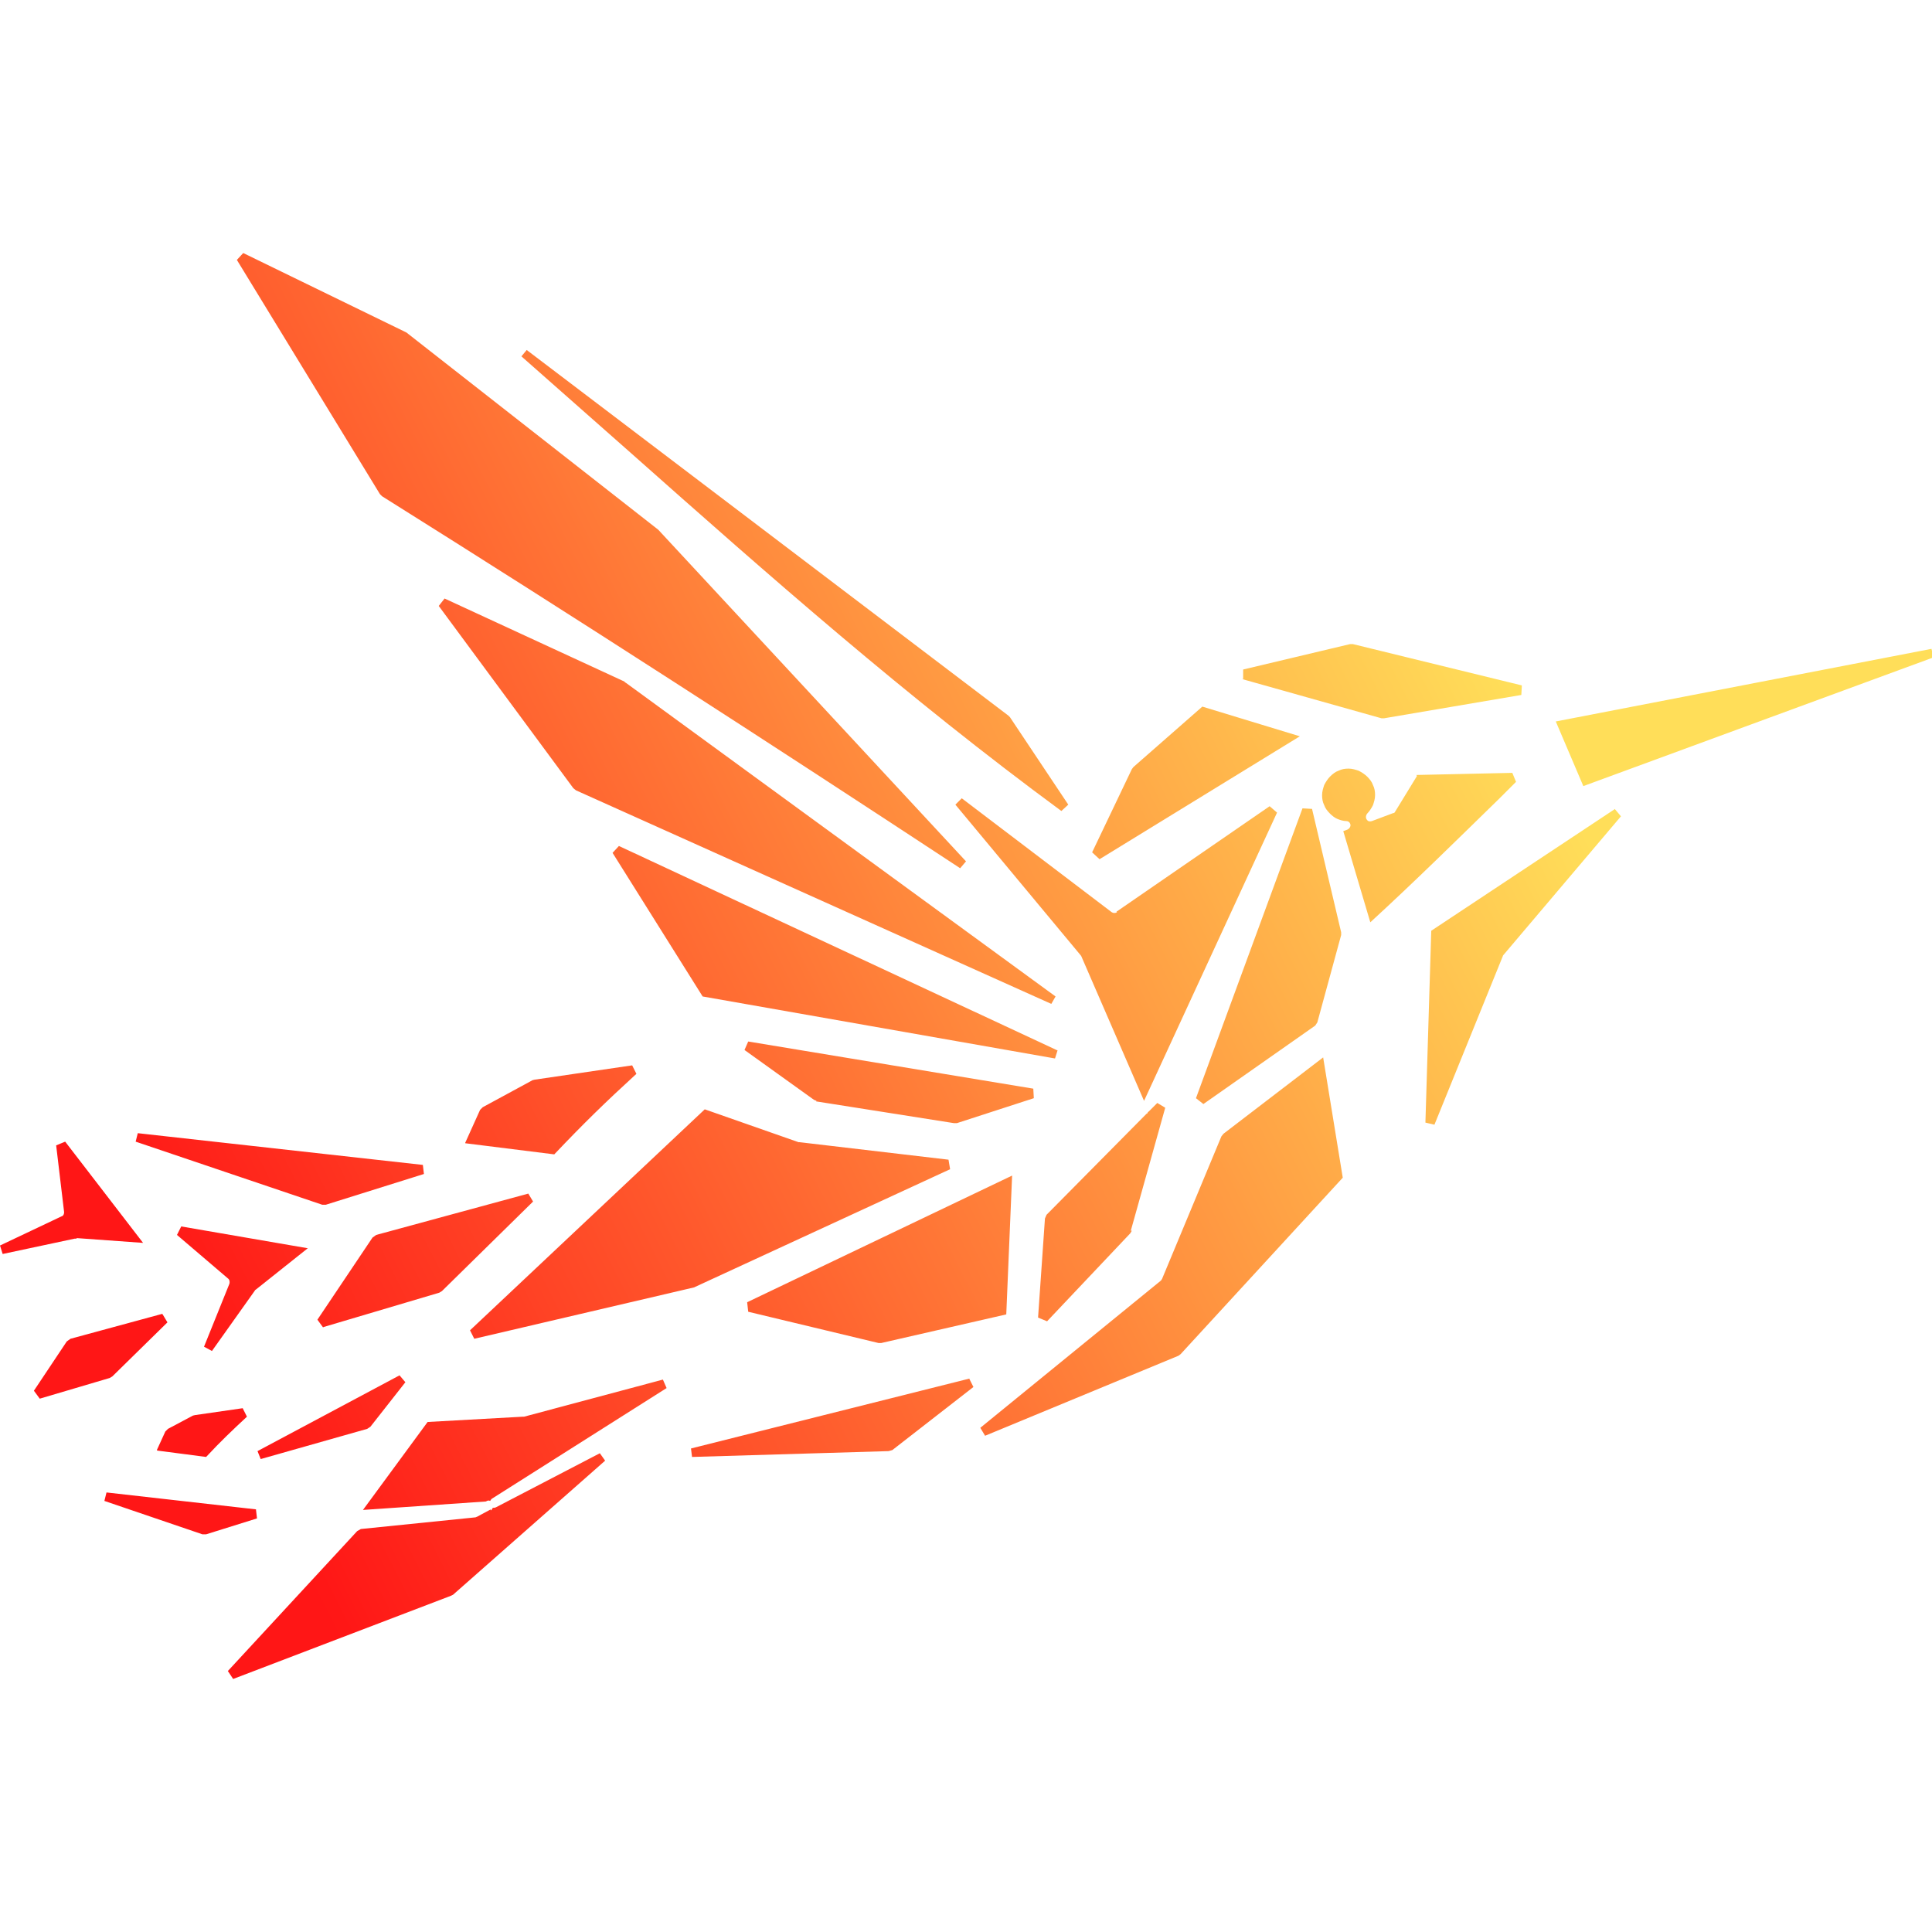 <svg xmlns="http://www.w3.org/2000/svg" xmlns:xlink="http://www.w3.org/1999/xlink" width="500" zoomAndPan="magnify" viewBox="0 0 375 375" height="500" preserveAspectRatio="xMidYMid meet" version="1.0"><defs><clipPath id="b7b8b88e4f"><path d="M 0 49 L 375 49 L 375 326 L 0 326 Z M 0 49 " clip-rule="nonzero"/></clipPath><clipPath id="2bf1ebbbdb"><path d="M 45.977 50.449 L 73.746 95.91 L 74.156 96.32 C 112.211 120.184 148.828 143.84 186.367 168.523 L 187.5 167.188 L 127.844 102.902 L 127.742 102.801 L 78.887 64.539 L 78.684 64.438 L 47.211 49.113 Z M 14.914 240.316 L 27.77 241.242 L 12.652 221.594 L 10.902 222.316 L 12.445 235.273 C 12.445 235.582 12.344 235.996 11.93 236.098 L 0 241.754 L 0.516 243.398 L 14.504 240.418 C 14.605 240.418 14.707 240.418 14.812 240.418 Z M 31.473 255.023 L 13.68 259.855 L 12.961 260.371 L 6.582 269.938 L 7.715 271.48 L 21.289 267.469 L 21.805 267.16 L 32.5 256.668 L 31.574 255.125 Z M 59.656 242.27 L 35.176 238.051 L 34.352 239.699 L 44.227 248.133 C 44.535 248.336 44.637 248.75 44.535 249.16 L 39.598 261.398 L 41.141 262.223 L 49.473 250.496 C 49.473 250.395 49.574 250.395 49.68 250.293 L 59.758 242.27 Z M 82.18 226.121 L 26.742 219.949 L 26.332 221.594 L 62.535 233.836 L 63.254 233.836 L 82.281 227.871 L 82.078 226.121 Z M 90.305 221.902 L 107.582 224.062 C 113.242 218.098 117.457 213.984 123.527 208.43 L 122.703 206.785 L 103.777 209.562 L 103.367 209.664 L 93.699 214.91 L 93.184 215.426 L 90.305 221.801 Z M 62.738 257.594 L 85.266 250.91 L 85.777 250.602 L 103.469 233.219 L 102.543 231.676 L 73.023 239.699 L 72.305 240.211 L 61.609 256.152 L 62.738 257.695 Z M 30.547 281.559 L 40.008 282.793 C 42.785 279.809 44.945 277.754 47.93 274.977 L 47.105 273.332 L 37.852 274.668 L 37.438 274.77 L 32.605 277.34 L 32.09 277.855 L 30.445 281.457 Z M 49.781 292.977 L 20.672 289.684 L 20.262 291.328 L 39.289 297.809 L 40.008 297.809 L 49.883 294.723 L 49.68 292.977 Z M 50.602 283.203 L 71.277 277.34 L 71.895 276.93 L 78.684 268.289 L 77.551 266.953 L 49.984 281.66 Z M 95.242 292.977 L 92.566 294.414 C 92.465 294.414 92.363 294.52 92.258 294.52 L 70.043 296.781 L 69.324 297.191 L 44.227 324.344 L 45.254 325.887 L 87.527 309.738 L 87.938 309.535 L 117.457 283.512 L 116.43 282.074 L 96.27 292.562 C 96.062 292.668 95.859 292.668 95.652 292.668 C 95.551 292.871 95.445 293.078 95.242 293.18 Z M 95.445 290.918 L 129.387 269.422 L 128.668 267.777 L 101.723 274.977 L 101.516 274.977 L 83 276.004 L 70.453 293.078 L 94.316 291.434 L 94.52 291.328 C 94.727 291.227 94.934 291.227 95.137 291.328 C 95.242 291.125 95.344 291.02 95.445 290.918 Z M 188.219 267.57 L 134.121 281.148 L 134.324 282.793 L 172.484 281.66 L 173.203 281.457 L 188.941 269.215 L 188.117 267.57 Z M 184.105 225.094 L 155.203 221.699 L 155 221.699 L 136.793 215.32 L 91.23 258.211 L 92.055 259.855 L 134.738 249.879 L 134.941 249.777 L 184.414 226.945 Z M 158.395 213.777 L 185.133 217.996 L 185.75 217.996 L 200.664 213.16 L 200.562 211.309 L 145.227 202.156 L 144.508 203.801 L 157.98 213.469 L 158.496 213.676 Z M 195.316 255.125 L 196.449 228.18 L 145.023 252.762 L 145.227 254.609 L 170.531 260.68 L 171.043 260.68 Z M 219.488 238.875 L 226.172 215.012 L 224.629 214.086 L 222.984 215.734 C 222.883 215.836 222.777 215.836 222.777 215.938 C 222.777 216.043 222.676 216.145 222.574 216.145 L 203.133 235.789 L 202.824 236.508 L 201.488 255.742 L 203.238 256.461 L 219.383 239.391 L 219.691 238.875 Z M 256.824 205.242 L 237.484 220.055 L 237.074 220.566 L 225.555 248.234 C 225.453 248.336 225.453 248.441 225.352 248.543 L 190.277 277.137 L 191.203 278.68 L 228.742 263.148 L 229.156 262.84 L 260.629 228.59 Z M 260.32 180.969 L 254.664 157.004 L 252.812 156.902 L 232.137 213.16 L 233.578 214.293 L 255.281 199.07 L 255.691 198.453 L 260.32 181.484 L 260.32 180.867 Z M 307.324 152.582 L 375.309 127.59 L 374.898 125.941 L 301.977 140.035 Z M 313.496 157.004 L 277.805 180.66 L 276.672 217.895 L 278.422 218.305 L 291.691 185.598 C 291.691 185.496 291.793 185.391 291.793 185.391 L 314.625 158.445 L 313.496 157.105 Z M 275.027 150.629 L 270.809 157.52 C 270.707 157.723 270.605 157.828 270.398 157.828 L 266.285 159.371 C 265.977 159.473 265.566 159.473 265.359 159.164 C 265.051 158.855 265.051 158.34 265.359 157.93 C 265.77 157.52 266.184 156.902 266.492 156.285 C 266.695 155.668 266.902 155.051 266.902 154.328 C 266.902 153.609 266.801 152.992 266.492 152.375 C 266.285 151.758 265.875 151.246 265.359 150.73 C 264.949 150.32 264.332 149.906 263.715 149.598 C 263.098 149.395 262.48 149.188 261.758 149.188 C 261.039 149.188 260.422 149.289 259.805 149.598 C 259.188 149.805 258.676 150.215 258.16 150.73 C 257.75 151.141 257.336 151.758 257.027 152.375 C 256.824 152.992 256.617 153.609 256.617 154.328 C 256.617 155.051 256.719 155.668 257.027 156.285 C 257.234 156.902 257.645 157.414 258.16 157.93 C 258.57 158.34 259.086 158.754 259.598 158.957 C 260.113 159.164 260.73 159.371 261.348 159.371 C 261.656 159.371 261.965 159.574 262.066 159.883 C 262.273 160.297 261.965 160.809 261.555 161.016 L 260.73 161.324 L 265.977 179.016 C 274.617 171.094 282.742 163.074 291.176 154.844 L 294.262 151.758 L 293.539 150.012 L 274.926 150.422 Z M 241.086 131.805 L 268.137 139.418 L 268.652 139.418 L 295.289 134.891 L 295.391 133.039 L 262.582 125.016 L 262.066 125.016 L 241.293 129.953 L 241.293 131.805 Z M 213.418 166.773 L 252.297 142.914 L 233.371 137.152 L 220 148.879 L 219.691 149.289 L 211.98 165.438 L 213.316 166.672 Z M 216.812 177.059 C 216.504 177.266 216.094 177.266 215.785 177.059 L 186.676 154.945 L 185.441 156.18 L 209.82 185.496 C 209.82 185.598 209.922 185.598 209.922 185.699 L 222.059 213.676 L 247.875 157.723 L 246.434 156.488 L 216.711 176.957 Z M 122.293 87.785 C 149.648 112.059 175.98 135.301 206.012 157.414 L 207.352 156.18 L 196.035 139.211 L 195.727 138.902 L 102.234 67.934 L 101.207 69.168 C 108.199 75.34 115.297 81.613 122.293 87.785 Z M 205.293 203.906 L 120.133 164.203 L 118.898 165.539 L 136.383 193.414 L 204.777 205.449 L 205.293 203.801 Z M 121.262 132.32 L 86.293 116.172 L 85.16 117.613 L 111.285 152.992 L 111.801 153.406 L 204.059 194.855 L 204.883 193.414 L 121.469 132.523 L 121.262 132.422 Z M 121.262 132.32 " clip-rule="evenodd"/></clipPath><linearGradient x1="38.578" gradientTransform="matrix(10.285, 0, 0, 10.285, 0, 49.112)" y1="4.174" x2="-1.275" gradientUnits="userSpaceOnUse" y2="24.398" id="f954addc02"><stop stop-opacity="1" stop-color="rgb(100%, 87.099%, 34.9%)" offset="0"/><stop stop-opacity="1" stop-color="rgb(100%, 87.099%, 34.9%)" offset="0.125"/><stop stop-opacity="1" stop-color="rgb(100%, 87.099%, 34.9%)" offset="0.188"/><stop stop-opacity="1" stop-color="rgb(100%, 87.099%, 34.9%)" offset="0.219"/><stop stop-opacity="1" stop-color="rgb(100%, 87.099%, 34.9%)" offset="0.234"/><stop stop-opacity="1" stop-color="rgb(100%, 86.998%, 34.865%)" offset="0.242"/><stop stop-opacity="1" stop-color="rgb(100%, 86.406%, 34.666%)" offset="0.246"/><stop stop-opacity="1" stop-color="rgb(100%, 85.913%, 34.502%)" offset="0.25"/><stop stop-opacity="1" stop-color="rgb(100%, 85.42%, 34.337%)" offset="0.254"/><stop stop-opacity="1" stop-color="rgb(100%, 84.929%, 34.172%)" offset="0.258"/><stop stop-opacity="1" stop-color="rgb(100%, 84.436%, 34.007%)" offset="0.262"/><stop stop-opacity="1" stop-color="rgb(100%, 83.945%, 33.842%)" offset="0.266"/><stop stop-opacity="1" stop-color="rgb(100%, 83.452%, 33.678%)" offset="0.27"/><stop stop-opacity="1" stop-color="rgb(100%, 82.961%, 33.513%)" offset="0.273"/><stop stop-opacity="1" stop-color="rgb(100%, 82.468%, 33.348%)" offset="0.277"/><stop stop-opacity="1" stop-color="rgb(100%, 81.976%, 33.183%)" offset="0.281"/><stop stop-opacity="1" stop-color="rgb(100%, 81.483%, 33.018%)" offset="0.285"/><stop stop-opacity="1" stop-color="rgb(100%, 80.992%, 32.854%)" offset="0.289"/><stop stop-opacity="1" stop-color="rgb(100%, 80.499%, 32.689%)" offset="0.293"/><stop stop-opacity="1" stop-color="rgb(100%, 80.008%, 32.524%)" offset="0.297"/><stop stop-opacity="1" stop-color="rgb(100%, 79.515%, 32.358%)" offset="0.301"/><stop stop-opacity="1" stop-color="rgb(100%, 79.024%, 32.193%)" offset="0.305"/><stop stop-opacity="1" stop-color="rgb(100%, 78.531%, 32.028%)" offset="0.309"/><stop stop-opacity="1" stop-color="rgb(100%, 78.04%, 31.863%)" offset="0.312"/><stop stop-opacity="1" stop-color="rgb(100%, 77.547%, 31.699%)" offset="0.316"/><stop stop-opacity="1" stop-color="rgb(100%, 77.055%, 31.534%)" offset="0.32"/><stop stop-opacity="1" stop-color="rgb(100%, 76.562%, 31.369%)" offset="0.324"/><stop stop-opacity="1" stop-color="rgb(100%, 76.07%, 31.204%)" offset="0.328"/><stop stop-opacity="1" stop-color="rgb(100%, 75.577%, 31.039%)" offset="0.332"/><stop stop-opacity="1" stop-color="rgb(100%, 75.085%, 30.875%)" offset="0.336"/><stop stop-opacity="1" stop-color="rgb(100%, 74.593%, 30.71%)" offset="0.34"/><stop stop-opacity="1" stop-color="rgb(100%, 74.101%, 30.545%)" offset="0.344"/><stop stop-opacity="1" stop-color="rgb(100%, 73.608%, 30.38%)" offset="0.348"/><stop stop-opacity="1" stop-color="rgb(100%, 73.117%, 30.215%)" offset="0.352"/><stop stop-opacity="1" stop-color="rgb(100%, 72.624%, 30.049%)" offset="0.355"/><stop stop-opacity="1" stop-color="rgb(100%, 72.133%, 29.884%)" offset="0.359"/><stop stop-opacity="1" stop-color="rgb(100%, 71.64%, 29.72%)" offset="0.363"/><stop stop-opacity="1" stop-color="rgb(100%, 71.149%, 29.555%)" offset="0.367"/><stop stop-opacity="1" stop-color="rgb(100%, 70.656%, 29.39%)" offset="0.371"/><stop stop-opacity="1" stop-color="rgb(100%, 70.164%, 29.225%)" offset="0.375"/><stop stop-opacity="1" stop-color="rgb(100%, 69.672%, 29.06%)" offset="0.379"/><stop stop-opacity="1" stop-color="rgb(100%, 69.18%, 28.896%)" offset="0.383"/><stop stop-opacity="1" stop-color="rgb(100%, 68.687%, 28.731%)" offset="0.387"/><stop stop-opacity="1" stop-color="rgb(100%, 68.196%, 28.566%)" offset="0.391"/><stop stop-opacity="1" stop-color="rgb(100%, 67.703%, 28.401%)" offset="0.395"/><stop stop-opacity="1" stop-color="rgb(100%, 67.212%, 28.236%)" offset="0.398"/><stop stop-opacity="1" stop-color="rgb(100%, 66.719%, 28.072%)" offset="0.402"/><stop stop-opacity="1" stop-color="rgb(100%, 66.228%, 27.907%)" offset="0.406"/><stop stop-opacity="1" stop-color="rgb(100%, 65.735%, 27.742%)" offset="0.41"/><stop stop-opacity="1" stop-color="rgb(100%, 65.242%, 27.577%)" offset="0.414"/><stop stop-opacity="1" stop-color="rgb(100%, 64.749%, 27.411%)" offset="0.418"/><stop stop-opacity="1" stop-color="rgb(100%, 64.258%, 27.246%)" offset="0.422"/><stop stop-opacity="1" stop-color="rgb(100%, 63.765%, 27.081%)" offset="0.426"/><stop stop-opacity="1" stop-color="rgb(100%, 63.274%, 26.917%)" offset="0.43"/><stop stop-opacity="1" stop-color="rgb(100%, 62.781%, 26.752%)" offset="0.434"/><stop stop-opacity="1" stop-color="rgb(100%, 62.289%, 26.587%)" offset="0.438"/><stop stop-opacity="1" stop-color="rgb(100%, 61.797%, 26.422%)" offset="0.441"/><stop stop-opacity="1" stop-color="rgb(100%, 61.305%, 26.257%)" offset="0.445"/><stop stop-opacity="1" stop-color="rgb(100%, 60.812%, 26.093%)" offset="0.449"/><stop stop-opacity="1" stop-color="rgb(100%, 60.321%, 25.928%)" offset="0.453"/><stop stop-opacity="1" stop-color="rgb(100%, 59.828%, 25.763%)" offset="0.457"/><stop stop-opacity="1" stop-color="rgb(100%, 59.337%, 25.598%)" offset="0.461"/><stop stop-opacity="1" stop-color="rgb(100%, 58.844%, 25.433%)" offset="0.465"/><stop stop-opacity="1" stop-color="rgb(100%, 58.353%, 25.269%)" offset="0.469"/><stop stop-opacity="1" stop-color="rgb(100%, 57.86%, 25.104%)" offset="0.473"/><stop stop-opacity="1" stop-color="rgb(100%, 57.368%, 24.939%)" offset="0.477"/><stop stop-opacity="1" stop-color="rgb(100%, 56.876%, 24.773%)" offset="0.48"/><stop stop-opacity="1" stop-color="rgb(100%, 56.384%, 24.608%)" offset="0.484"/><stop stop-opacity="1" stop-color="rgb(100%, 55.891%, 24.443%)" offset="0.488"/><stop stop-opacity="1" stop-color="rgb(100%, 55.399%, 24.278%)" offset="0.492"/><stop stop-opacity="1" stop-color="rgb(100%, 54.906%, 24.113%)" offset="0.496"/><stop stop-opacity="1" stop-color="rgb(100%, 54.414%, 23.949%)" offset="0.5"/><stop stop-opacity="1" stop-color="rgb(100%, 53.922%, 23.784%)" offset="0.504"/><stop stop-opacity="1" stop-color="rgb(100%, 53.43%, 23.619%)" offset="0.508"/><stop stop-opacity="1" stop-color="rgb(100%, 52.937%, 23.454%)" offset="0.512"/><stop stop-opacity="1" stop-color="rgb(100%, 52.446%, 23.289%)" offset="0.516"/><stop stop-opacity="1" stop-color="rgb(100%, 51.953%, 23.125%)" offset="0.52"/><stop stop-opacity="1" stop-color="rgb(100%, 51.462%, 22.96%)" offset="0.523"/><stop stop-opacity="1" stop-color="rgb(100%, 50.969%, 22.795%)" offset="0.527"/><stop stop-opacity="1" stop-color="rgb(100%, 50.478%, 22.63%)" offset="0.531"/><stop stop-opacity="1" stop-color="rgb(100%, 49.985%, 22.466%)" offset="0.535"/><stop stop-opacity="1" stop-color="rgb(100%, 49.493%, 22.301%)" offset="0.539"/><stop stop-opacity="1" stop-color="rgb(100%, 49.001%, 22.134%)" offset="0.543"/><stop stop-opacity="1" stop-color="rgb(100%, 48.509%, 21.97%)" offset="0.547"/><stop stop-opacity="1" stop-color="rgb(100%, 48.016%, 21.805%)" offset="0.551"/><stop stop-opacity="1" stop-color="rgb(100%, 47.525%, 21.64%)" offset="0.555"/><stop stop-opacity="1" stop-color="rgb(100%, 47.032%, 21.475%)" offset="0.559"/><stop stop-opacity="1" stop-color="rgb(100%, 46.541%, 21.31%)" offset="0.562"/><stop stop-opacity="1" stop-color="rgb(100%, 46.048%, 21.146%)" offset="0.566"/><stop stop-opacity="1" stop-color="rgb(100%, 45.555%, 20.981%)" offset="0.57"/><stop stop-opacity="1" stop-color="rgb(100%, 45.062%, 20.816%)" offset="0.574"/><stop stop-opacity="1" stop-color="rgb(100%, 44.571%, 20.651%)" offset="0.578"/><stop stop-opacity="1" stop-color="rgb(100%, 44.078%, 20.486%)" offset="0.582"/><stop stop-opacity="1" stop-color="rgb(100%, 43.587%, 20.322%)" offset="0.586"/><stop stop-opacity="1" stop-color="rgb(100%, 43.094%, 20.157%)" offset="0.59"/><stop stop-opacity="1" stop-color="rgb(100%, 42.603%, 19.992%)" offset="0.594"/><stop stop-opacity="1" stop-color="rgb(100%, 42.11%, 19.827%)" offset="0.598"/><stop stop-opacity="1" stop-color="rgb(100%, 41.618%, 19.662%)" offset="0.602"/><stop stop-opacity="1" stop-color="rgb(100%, 41.125%, 19.496%)" offset="0.605"/><stop stop-opacity="1" stop-color="rgb(100%, 40.634%, 19.331%)" offset="0.609"/><stop stop-opacity="1" stop-color="rgb(100%, 40.141%, 19.167%)" offset="0.613"/><stop stop-opacity="1" stop-color="rgb(100%, 39.65%, 19.002%)" offset="0.617"/><stop stop-opacity="1" stop-color="rgb(100%, 39.157%, 18.837%)" offset="0.621"/><stop stop-opacity="1" stop-color="rgb(100%, 38.666%, 18.672%)" offset="0.625"/><stop stop-opacity="1" stop-color="rgb(100%, 38.173%, 18.507%)" offset="0.629"/><stop stop-opacity="1" stop-color="rgb(100%, 37.682%, 18.343%)" offset="0.633"/><stop stop-opacity="1" stop-color="rgb(100%, 37.189%, 18.178%)" offset="0.637"/><stop stop-opacity="1" stop-color="rgb(100%, 36.697%, 18.013%)" offset="0.641"/><stop stop-opacity="1" stop-color="rgb(100%, 36.205%, 17.848%)" offset="0.645"/><stop stop-opacity="1" stop-color="rgb(100%, 35.713%, 17.683%)" offset="0.648"/><stop stop-opacity="1" stop-color="rgb(100%, 35.22%, 17.519%)" offset="0.652"/><stop stop-opacity="1" stop-color="rgb(100%, 34.727%, 17.354%)" offset="0.656"/><stop stop-opacity="1" stop-color="rgb(100%, 34.235%, 17.188%)" offset="0.66"/><stop stop-opacity="1" stop-color="rgb(100%, 33.743%, 17.023%)" offset="0.664"/><stop stop-opacity="1" stop-color="rgb(100%, 33.25%, 16.858%)" offset="0.668"/><stop stop-opacity="1" stop-color="rgb(100%, 32.759%, 16.693%)" offset="0.672"/><stop stop-opacity="1" stop-color="rgb(100%, 32.266%, 16.528%)" offset="0.676"/><stop stop-opacity="1" stop-color="rgb(100%, 31.775%, 16.364%)" offset="0.68"/><stop stop-opacity="1" stop-color="rgb(100%, 31.282%, 16.199%)" offset="0.684"/><stop stop-opacity="1" stop-color="rgb(100%, 30.791%, 16.034%)" offset="0.688"/><stop stop-opacity="1" stop-color="rgb(100%, 30.298%, 15.869%)" offset="0.691"/><stop stop-opacity="1" stop-color="rgb(100%, 29.807%, 15.704%)" offset="0.695"/><stop stop-opacity="1" stop-color="rgb(100%, 29.314%, 15.54%)" offset="0.699"/><stop stop-opacity="1" stop-color="rgb(100%, 28.822%, 15.375%)" offset="0.703"/><stop stop-opacity="1" stop-color="rgb(100%, 28.329%, 15.21%)" offset="0.707"/><stop stop-opacity="1" stop-color="rgb(100%, 27.838%, 15.045%)" offset="0.711"/><stop stop-opacity="1" stop-color="rgb(100%, 27.345%, 14.88%)" offset="0.715"/><stop stop-opacity="1" stop-color="rgb(100%, 26.854%, 14.716%)" offset="0.719"/><stop stop-opacity="1" stop-color="rgb(100%, 26.361%, 14.549%)" offset="0.723"/><stop stop-opacity="1" stop-color="rgb(100%, 25.87%, 14.384%)" offset="0.727"/><stop stop-opacity="1" stop-color="rgb(100%, 25.377%, 14.22%)" offset="0.73"/><stop stop-opacity="1" stop-color="rgb(100%, 24.884%, 14.055%)" offset="0.734"/><stop stop-opacity="1" stop-color="rgb(100%, 24.391%, 13.89%)" offset="0.738"/><stop stop-opacity="1" stop-color="rgb(100%, 23.9%, 13.725%)" offset="0.742"/><stop stop-opacity="1" stop-color="rgb(100%, 23.407%, 13.56%)" offset="0.746"/><stop stop-opacity="1" stop-color="rgb(100%, 22.916%, 13.396%)" offset="0.75"/><stop stop-opacity="1" stop-color="rgb(100%, 22.423%, 13.231%)" offset="0.754"/><stop stop-opacity="1" stop-color="rgb(100%, 21.931%, 13.066%)" offset="0.758"/><stop stop-opacity="1" stop-color="rgb(100%, 21.439%, 12.901%)" offset="0.762"/><stop stop-opacity="1" stop-color="rgb(100%, 20.947%, 12.737%)" offset="0.766"/><stop stop-opacity="1" stop-color="rgb(100%, 20.454%, 12.572%)" offset="0.77"/><stop stop-opacity="1" stop-color="rgb(100%, 19.963%, 12.407%)" offset="0.773"/><stop stop-opacity="1" stop-color="rgb(100%, 19.47%, 12.242%)" offset="0.777"/><stop stop-opacity="1" stop-color="rgb(100%, 18.979%, 12.077%)" offset="0.781"/><stop stop-opacity="1" stop-color="rgb(100%, 18.486%, 11.911%)" offset="0.785"/><stop stop-opacity="1" stop-color="rgb(100%, 17.995%, 11.746%)" offset="0.789"/><stop stop-opacity="1" stop-color="rgb(100%, 17.502%, 11.581%)" offset="0.793"/><stop stop-opacity="1" stop-color="rgb(100%, 17.01%, 11.417%)" offset="0.797"/><stop stop-opacity="1" stop-color="rgb(100%, 16.518%, 11.252%)" offset="0.801"/><stop stop-opacity="1" stop-color="rgb(100%, 16.026%, 11.087%)" offset="0.805"/><stop stop-opacity="1" stop-color="rgb(100%, 15.533%, 10.922%)" offset="0.809"/><stop stop-opacity="1" stop-color="rgb(100%, 15.041%, 10.757%)" offset="0.812"/><stop stop-opacity="1" stop-color="rgb(100%, 14.548%, 10.593%)" offset="0.816"/><stop stop-opacity="1" stop-color="rgb(100%, 14.056%, 10.428%)" offset="0.82"/><stop stop-opacity="1" stop-color="rgb(100%, 13.564%, 10.263%)" offset="0.824"/><stop stop-opacity="1" stop-color="rgb(100%, 13.072%, 10.098%)" offset="0.828"/><stop stop-opacity="1" stop-color="rgb(100%, 12.579%, 9.933%)" offset="0.832"/><stop stop-opacity="1" stop-color="rgb(100%, 12.088%, 9.769%)" offset="0.836"/><stop stop-opacity="1" stop-color="rgb(100%, 11.595%, 9.604%)" offset="0.84"/><stop stop-opacity="1" stop-color="rgb(100%, 11.104%, 9.439%)" offset="0.844"/><stop stop-opacity="1" stop-color="rgb(100%, 10.611%, 9.273%)" offset="0.848"/><stop stop-opacity="1" stop-color="rgb(100%, 10.12%, 9.108%)" offset="0.852"/><stop stop-opacity="1" stop-color="rgb(100%, 9.627%, 8.943%)" offset="0.855"/><stop stop-opacity="1" stop-color="rgb(100%, 9.135%, 8.778%)" offset="0.859"/><stop stop-opacity="1" stop-color="rgb(100%, 8.867%, 8.688%)" offset="0.863"/><stop stop-opacity="1" stop-color="rgb(100%, 8.6%, 8.6%)" offset="0.867"/><stop stop-opacity="1" stop-color="rgb(100%, 8.6%, 8.6%)" offset="0.875"/><stop stop-opacity="1" stop-color="rgb(100%, 8.6%, 8.6%)" offset="1"/></linearGradient></defs><g clip-path="url(#b7b8b88e4f)"><g clip-path="url(#2bf1ebbbdb)"><path fill="url(#f954addc02)" d="M 0 49.113 L 0 325.887 L 375 325.887 L 375 49.113 Z M 0 49.113 " fill-rule="nonzero"/></g></g></svg>